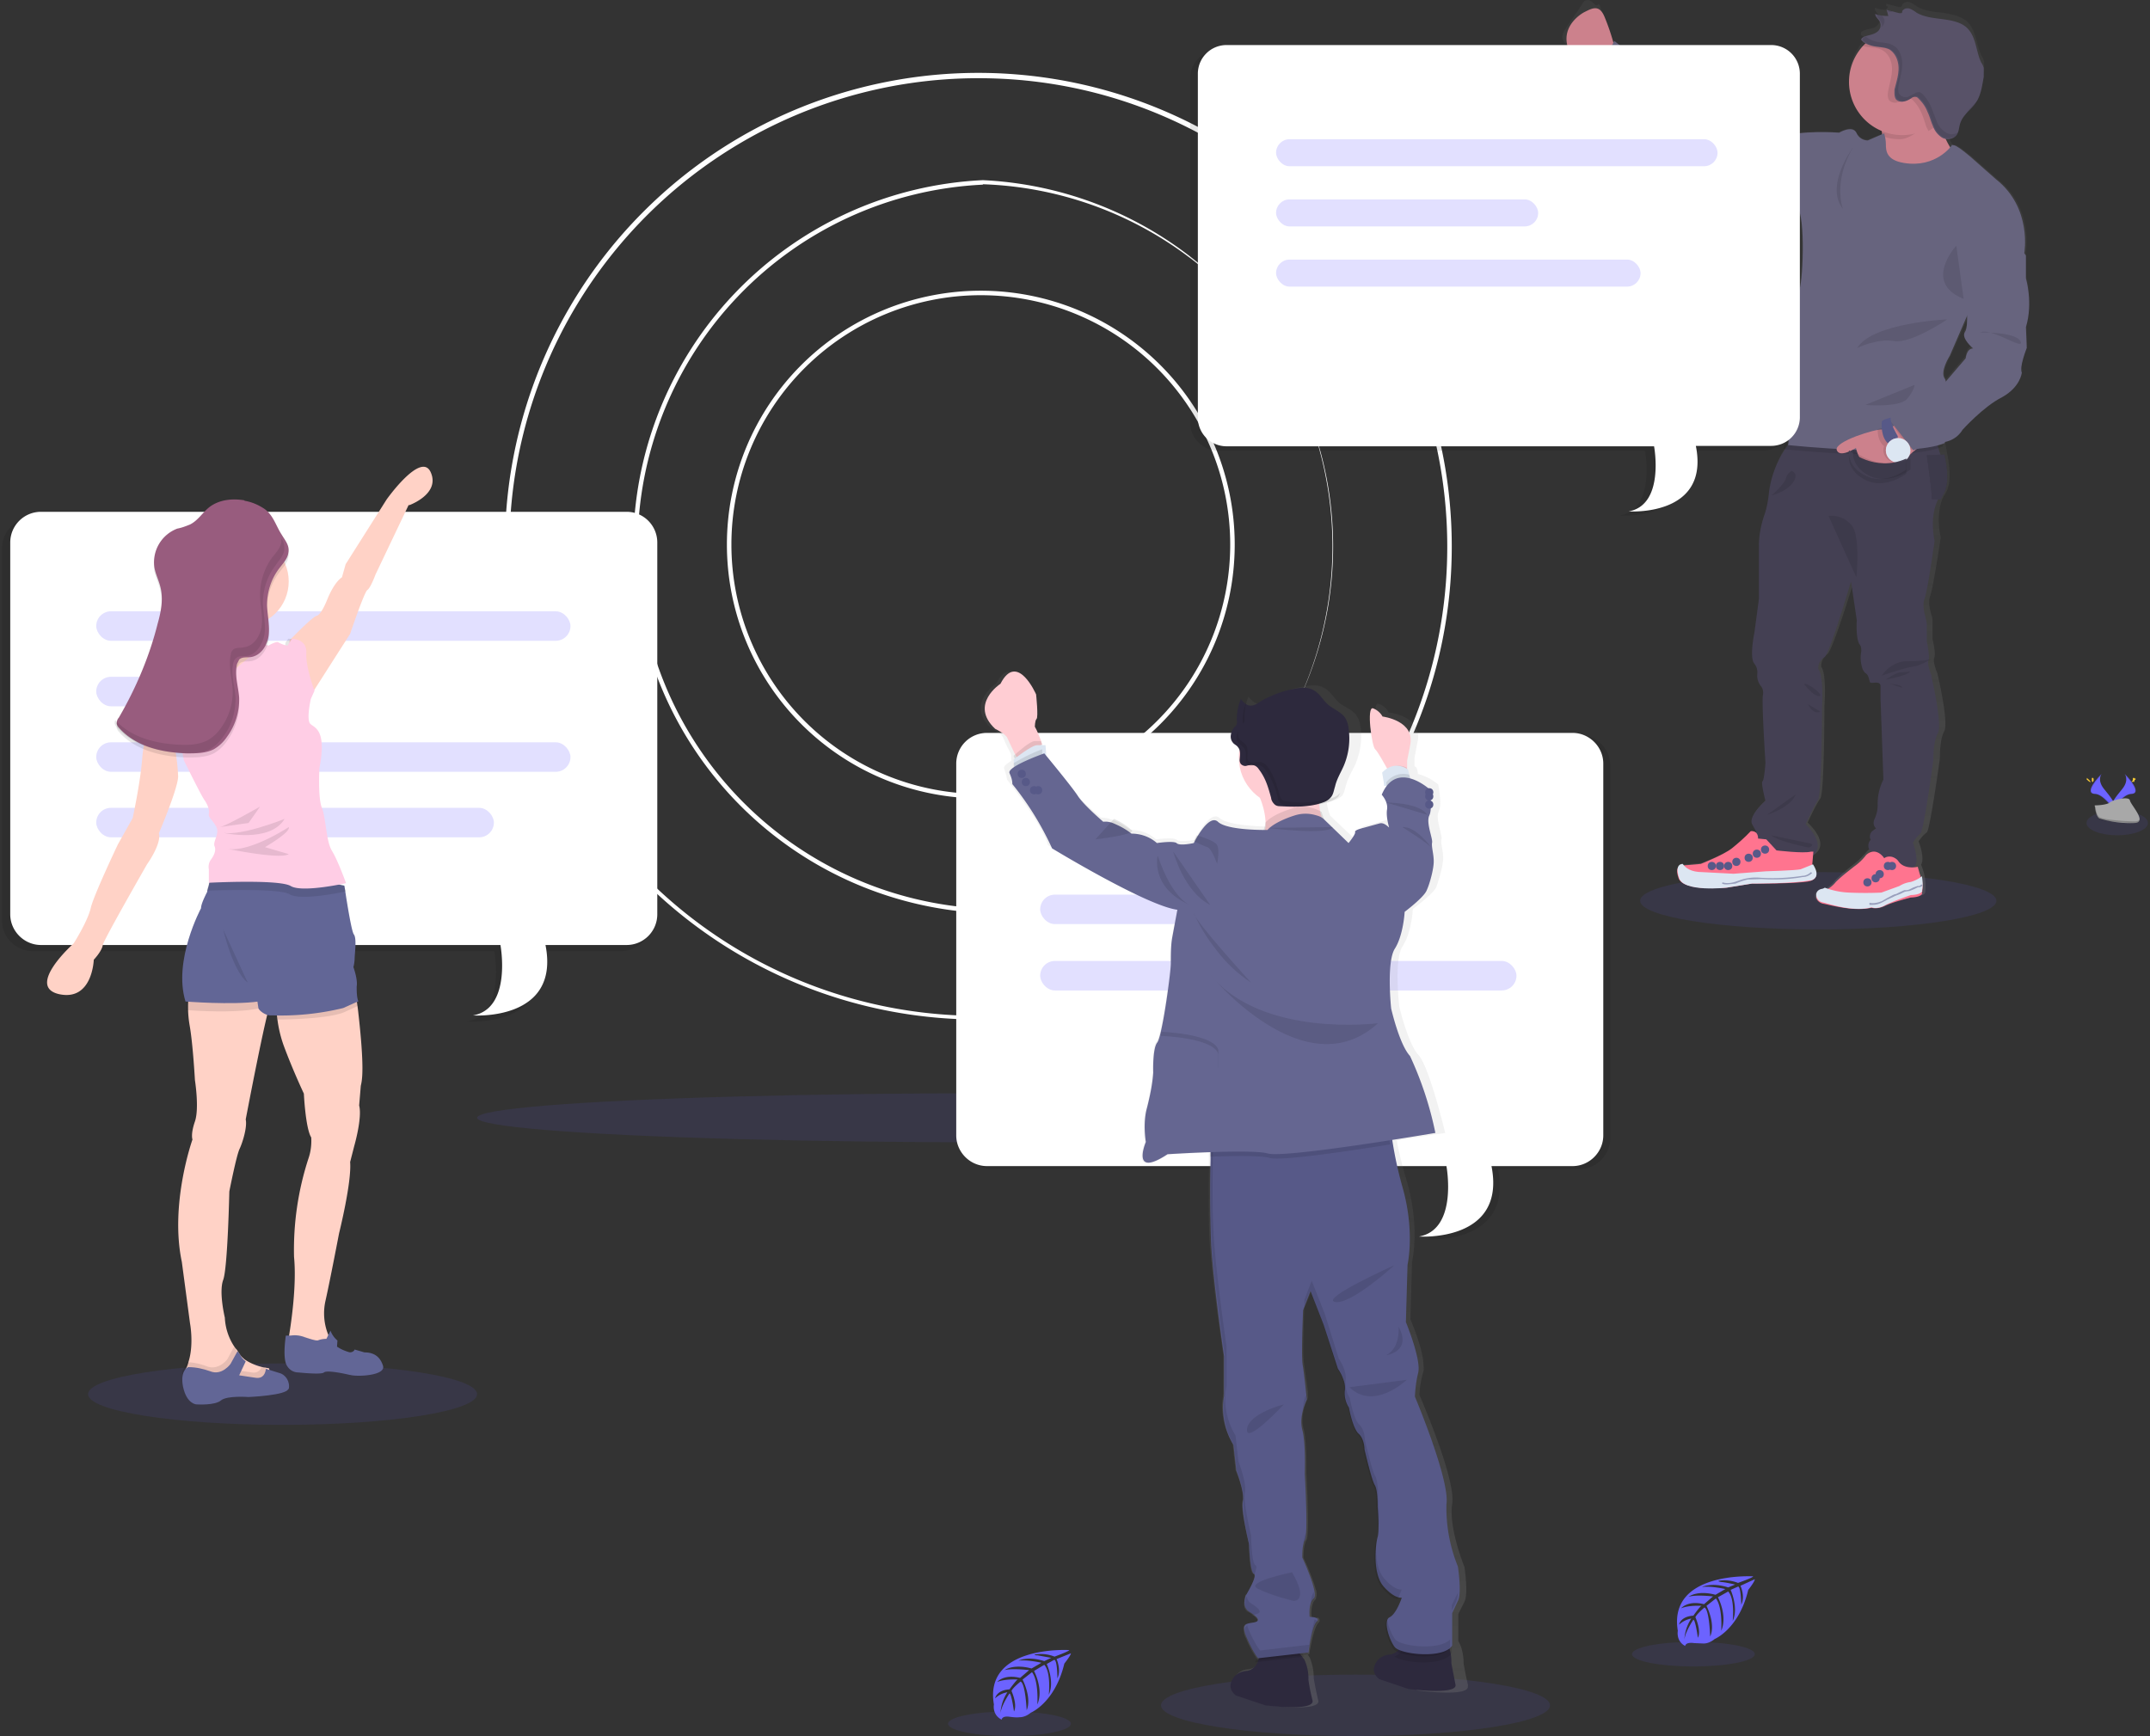 <svg width="525" height="424" viewbox="0 0 525 424" xmlns="http://www.w3.org/2000/svg">
  <rect width="100%" height="100%" fill="#333333" stroke="none"/>
  <defs>
    <linearGradient x1="50%" y1="100%" x2="50%" y2="0%" id="a">
      <stop stop-color="gray" stop-opacity=".3" offset="0%"/>
      <stop stop-color="gray" stop-opacity=".1" offset="54%"/>
      <stop stop-color="gray" stop-opacity=".1" offset="100%"/>
    </linearGradient>
    <linearGradient x1="50%" y1="100%" x2="50%" y2="0%" id="b">
      <stop stop-color="gray" stop-opacity=".3" offset="0%"/>
      <stop stop-color="gray" stop-opacity=".1" offset="54%"/>
      <stop stop-color="gray" stop-opacity=".1" offset="100%"/>
    </linearGradient>
  </defs>
  <g fill="none" fill-rule="evenodd">
    <ellipse fill="#6C63FF" opacity=".1" cx="243.5" cy="273" rx="127" ry="6"/>
    <path d="M239 249a115.6 115.6 0 1 1 115.5-115.5c0 63.7-51.8 115.5-115.5 115.5zm0-229.9a114.5 114.5 0 1 0 114.4 114.4c0-63-51.3-114.4-114.4-114.4z" fill="#FFF" fill-rule="nonzero"/>
    <path d="M240 223a89.6 89.6 0 0 1 0-179 89.6 89.6 0 0 1 0 179zm0-177.9a88.5 88.5 0 0 0 0 176.8A88.5 88.5 0 0 0 240 45z" fill="#FFF" fill-rule="nonzero"/>
    <path d="M239.5 195a62 62 0 1 1 0-124 62 62 0 0 1 0 124zm0-122.9a60.9 60.9 0 1 0 0 121.8 60.9 60.9 0 0 0 0-121.8z" fill="#FFF" fill-rule="nonzero"/>
    <ellipse fill="#6C63FF" opacity=".1" cx="517" cy="201" rx="7.5" ry="3"/>
    <ellipse fill="#6C63FF" opacity=".1" cx="69" cy="340.5" rx="47.5" ry="7.5"/>
    <g opacity=".1" fill="#000">
      <path d="M151.6 126.4H8a7.5 7.5 0 0 0-7.5 7.5v91c0 4 3.4 7.4 7.5 7.4h112.7s2.9 15.6-6.7 17.2c0 0 21.4 1.6 17.7-17.2h19.9c4.1 0 7.5-3.3 7.5-7.5V134c0-4.1-3.4-7.5-7.5-7.5z"/>
      <g opacity=".2" transform="translate(21.2 150.1)">
        <rect x=".5" y=".4" width="116.3" height="7.1" rx="3.6"/>
        <rect x=".5" y="32.2" width="116.3" height="7.1" rx="3.6"/>
        <rect x=".5" y="48" width="97.5" height="7.1" rx="3.6"/>
        <rect x=".5" y="16.3" width="50.4" height="7.1" rx="3.6"/>
      </g>
    </g>
    <path d="M153 125H10a7.5 7.5 0 0 0-7.5 7.5v90.8c0 4.1 3.4 7.5 7.5 7.5h112.2s2.9 15.5-6.7 17.2c0 0 21.4 1.5 17.7-17.2H153c4.2 0 7.5-3.4 7.5-7.5v-90.8c0-4.1-3.3-7.5-7.5-7.5z" fill="#FFF"/>
    <g opacity=".2" transform="translate(23.5 149)" fill="#6C63FF">
      <rect y=".3" width="115.8" height="7.2" rx="3.6"/>
      <rect y="32.3" width="115.8" height="7.2" rx="3.6"/>
      <rect y="48.3" width="97.1" height="7.2" rx="3.6"/>
      <rect y="16.3" width="50.2" height="7.2" rx="3.6"/>
    </g>
    <path d="M99.8 123.3l-8.1 17s-1.2 3.3-2 3.8c-.8.6-4.2 10.7-4.2 10.7L77 168.1l-.6.9-3.4-1-2.4-8.8.1-2.5v-.3s5.4-5.6 6.6-6c0 0 1 .1 2.7-4.2 1.8-4.3 3.5-5.2 3.5-5.2l.9-3.2 10-15.8s8.5-12 10.8-6.6c2.3 5.3-5.3 8-5.3 8zM66.5 243.9c0 .3-.1.5-.3.8-1 1.3-6.2 28.7-6.2 28.7.4 1.8-.7 5.5-1.5 7.2-.8 1.7-2.5 10.4-2.5 10.4s-.4 18.7-1.5 21.6c-1.1 3 .4 9.2.4 9.2a14 14 0 0 0 2.6 7.5l.3.3.5.8c.3.5.7 1 1.2 1.4l.2.2c1.5 1 3 1.6 4.8 2h.2l1 .2.5 2.3-4.5.9-8.5.6s-10.1.7-7.8-3.7a7 7 0 0 0 .6-1.6c1.4-4.3.4-9.5.4-9.5l-2-15C41.4 294 47 278.3 47 278.3s-.5-1.2.6-4.4 0-10.1 0-10.1-.5-9-1.3-13.4a26.7 26.7 0 0 1 0-9l19.3-2.5s1 3 .9 4.9z" fill="#FFD2C6"/>
    <path d="M65.5 336.5l-4.4.9-8.5.6s-10 .7-7.8-3.7a6.9 6.9 0 0 0 .7-1.6c1.7 0 3.4.4 5 1 2.9 1.1 5-1.7 5-1.7l1.4-2.6.2-.4.6.7c.3.7.8 1.2 1.4 1.7l-.3.4-1.3 2.8 4 .6c1 .2 2-.3 2.3-1.2h.2l1 .2.5 2.3z" fill="#000" opacity=".1"/>
    <path d="M70.4 339.2c-.3 1.6-9.7 2-9.7 2s-5.2-.4-6.7.8c-1.5 1.3-5.8 1-6 1-.1 0-2.4-.1-3.3-4.3-.8-4 1.2-4.8 1.3-4.8 1.8 0 3.6.4 5.3 1 2.9 1.2 5-1.8 5-1.8L58 330l.6.8c.3.7.8 1.2 1.4 1.7l-1.6 3.4 4 .6c2 .3 2.4-1.3 2.5-2v-.2l3.2 1c1.7.4 2.8 2.2 2.4 4z" fill="#626696"/>
    <path d="M88.1 265.2l-.4 4.8c.8 3-1.2 9.9-1.2 9.9l-1 3.9c.4 5-2.7 17.4-2.7 17.4s-2.2 11.5-3.3 16.4a13.9 13.9 0 0 0 .7 8.5v.3l.2.4a6.1 6.1 0 0 0 1.7 2.5c1 1 2.2 1.7 3.5 2.2l.6.2a16.4 16.4 0 0 0 2 .7l-.5 2.6-5.9-1.5-7.8-2.6-3.9-2.3.1-.6.2-.7c.6-3.4 2.1-13.2 1.4-20.3a72 72 0 0 1 3.5-24c.6-1.7.8-3.5.7-5.2-1.4-2.2-1.8-10.7-1.8-10.7s-2.6-5.5-4.8-11.4a30.3 30.3 0 0 1-1.9-10.2s17.8-16.5 19.7-.5l.2 1.5c1.7 14.7 1 17.4.7 18.7z" fill="#FFD2C6"/>
    <path d="M88.5 331.3l-.4 2.7-5.9-1.5-7.8-2.7-3.9-2.2.1-.7.1-.7h.6c1.1-.1 2.3 0 3.3.4 1.3.5 3 1.1 3.3.9a4 4 0 0 1 1.9-.4l.8-1.8.1-.3a6.1 6.1 0 0 0 1.7 2.6v1.6c.8.5 1.8 1 2.8 1.3h.8l.5.2a16.3 16.3 0 0 0 2 .6z" fill="#000" opacity=".1"/>
    <path d="M85.4 335.8c-1.7-.4-5.6-1.2-6.3-.6-.6.6-6.2 0-6.2 0-1.2 0-2.2-.6-2.8-1.6-1.2-1.8-.3-7.4-.3-7.4H71c1.2-.2 2.4 0 3.4.4 1.3.4 3 1 3.4.7.6-.2 1.2-.3 1.9-.3l1-2a5.8 5.8 0 0 0 1.7 2.4l-.1 1.5c.9.6 1.8 1 2.8 1.3.5.2 1.1 0 1.4-.4l.1-.2 2.4.7c1.9 0 3.7.7 4.5 3.2.9 2.5-6.4 2.8-8 2.3z" fill="#626696"/>
    <path d="M65.5 245.6l-1 .3c-.8.3-1.6.5-2.5.6-5.2.9-13.8.4-16.5.2 0-1.3.1-2.6.3-3.8l18.8-2.9s1 3.6.9 5.6z" fill="#000" opacity=".1"/>
    <path d="M83.5 240.4s-7 1.1-12.9 2.4c-1.9.4-3.7.8-5 1.3l-2.5.5c-6.4.9-17.8 0-17.8 0-3.1-10 3.8-22.8 3.8-22.8-.1-1 1.5-4 1.5-4v-.2l1-3.6h26.3l.3 1.5.7 3.2 4.1 19.5.5 2.2z" fill="#626696"/>
    <path d="M87.5 245.7h-.2l-3 1.4c-3.3 1.6-13 1.9-16.5 1.9-.2-1.4-.3-3-.3-4.4 0 0 17.9-16.8 19.8-.5l.2 1.6z" fill="#000" opacity=".1"/>
    <path d="M87.5 244.6l-.6.2-3.1 1.4a64.4 64.4 0 0 1-16.9 1.8h-.8c-1.5 0-3-1.4-3-1.8l-.3-2-.3-1.3s-6.7-2.9-10.1-5.2c-2.6-1.7-2-14-1.4-20.2l.3-3.5 26.4 1.5 3.8.2 2 .5.6.1s1.6 11 2.3 11.9c.7.9.3 4 .2 5.7 0 .8-.1 1.5-.3 2.3 0 0 1.1 3 .8 4.7 0 1.3 0 2.5.4 3.7z" fill="#626696"/>
    <circle fill="#FFD2C6" cx="59.5" cy="142" r="11"/>
    <path d="M53.3 146s.7 10.1-1.3 12.4c-2.1 2.3-7.5 6.7-7.5 6.7l1.7 6.8 9.3 1.1 11-11.6-2.5-3s-1.9-6.5-.3-9.7c1.6-3.2-10.4-2.7-10.4-2.7z" fill="#FFD2C6"/>
    <path d="M76.5 168.1l-.6.9-3.8-1-2.6-8.5.2-2.5.7-1s4.1 0 4 3.4a26 26 0 0 0 2.1 8.7zM84.5 217.7s-2.7.6-5.8 1c-3 .4-6.6.6-8-.3-2.5-1.4-15.7-1-19.5-.9h-.7l1-3.5h26.2l.4 1.5 3.7.2 2.1.5.6 1.5z" fill="#000" opacity=".1"/>
    <path d="M71.3 156s3.7 0 3.5 3.5c-.2 3.4 2 9.2 2 9.2l-.9 2s-1.1 4.8-.2 6c.9 1.1 4.2 1.1 2.3 10.9 0 0-.4 7.3.6 9.7 1 2.4 1 8 2.4 10.4 1.5 2.4 3.5 8 3.5 8s-10.7 2.4-13.5.7c-2.8-1.7-20-.8-20-.8v-3.3a3 3 0 0 1 .4-2.2c.6-.8 1.5-2.2 1-3.4-.5-1.2 1.3-3 .4-4.8-1-1.8-2-2.2-1.8-3.2.2-1-.4-2.3-1-3.2-.7-.8-5.1-9.8-5.1-9.8l-.8-4.2s-5.7-4.4-5.6-6.4c.1-2 2.2-4.9 2.2-4.9l5.5-5.5s3 3.4 6 2.2c3-1.2 9.3-7 9.3-7s2.3-1.2 2.5-2.1c.1-1 1.5-.1 1.5-.1s2-1.2 2.5-.8a7 7 0 0 0 2.2.8l1.1-1.7z" fill="#FFCDE5"/>
    <path d="M38.8 175l-1.9 1.4s-1.8 3.3-2.2 9.2c-.5 5.9-2.3 14.2-2.3 14.2l-3.6 6.4s-5.8 12.2-6.6 15.4c-.7 3.3-4.2 8.8-4.2 8.8s-11.8 10.5-3.6 12.4c8.2 1.8 8.5-8.4 8.5-8.4s2-2.1 2.2-3.6c.3-1.4 10.8-19.7 10.8-19.7s3.6-5 2.9-7.6c0 0 4.7-11 4.7-13.9a49 49 0 0 0-.8-6.9l.8-5.8-4.7-1.9z" fill="#FFD2C6"/>
    <path d="M63.5 197s-8.2 4.7-9.8 5l7-1 2.8-4zM69.5 200s-10.4 4.2-15 3.4c0 0 11.4 2.6 15-3.4z" fill="#000" opacity=".1"/>
    <path d="M70.5 202s-9.5 6.3-15 5.3c0 0 13 2.7 15 1.3l-5.8-1.7s6.4-3.7 5.8-4.9zM59.7 123.2c-2.9-.5-6.1-.2-8.4 1.6-1.8 1.3-3 3.3-4.9 4.3-1 .4-2 .8-3.1 1a8.8 8.8 0 0 0-5.6 9.5c.4 1.7 1.2 3.2 1.5 4.8.7 3 .1 6-.6 8.9-2.2 8-5.4 15.8-9.6 23-.4.4-.5 1-.5 1.5.1.4.3.7.6 1 4 4.5 10.4 6 16.5 6.2 2.2 0 4.6 0 6.6-1a9.8 9.8 0 0 0 3.2-3c2-2.7 3.1-6.1 3-9.6-.2-2.8-1.2-5.6-.5-8.3l.5-1c.7-.7 1.8-.5 2.7-.6 2.5-.3 4.2-2.9 4.5-5.3.3-2.5-.4-5-.4-7.4 0-3.3 1-6.4 3-9 .9-1.2 2-2.3 2.2-3.7.4-1.8-.7-3-1.6-4.5-1.4-2.1-2-4.7-4.2-6.3-1.5-1-3.1-1.7-4.9-2z" fill="#000" opacity=".1"/>
    <path d="M59.7 122.2c-2.9-.5-6.1-.2-8.5 1.6-1.7 1.3-2.8 3.3-4.8 4.3-1 .4-2 .8-3.1 1a8.8 8.8 0 0 0-5.6 9.5c.3 1.7 1.1 3.2 1.5 4.9.7 2.9.1 6-.7 8.8-2 8-5.3 15.8-9.5 23-.4.4-.5 1-.5 1.5.1.4.3.7.6 1 4 4.5 10.4 6 16.5 6.2 2.3 0 4.6 0 6.6-1a9.8 9.8 0 0 0 3.2-3c2-2.7 3.1-6.1 3-9.6-.2-2.8-1.2-5.6-.5-8.3l.5-1c.7-.7 1.8-.5 2.7-.6 2.6-.3 4.2-2.9 4.5-5.3.3-2.5-.3-5-.4-7.4 0-3.2 1-6.4 3-9 .9-1.2 2-2.3 2.2-3.7.4-1.8-.7-3-1.6-4.5-1.4-2.1-2-4.7-4.2-6.3-1.5-1-3.1-1.7-4.9-2z" fill="#985C7E"/>
    <path d="M54.5 227s2.3 10.2 6 13l-6-13z" fill="#000" opacity=".1"/>
    <g opacity=".1" fill="#000">
      <path d="M37.8 140.3zM68.7 131.5v1c-.3 1.4-1.3 2.5-2.2 3.6-2 2.7-3 6-3 9.2 0 2.5.7 5 .4 7.5-.3 2.5-1.9 5-4.4 5.3-.9.2-2 0-2.6.6-.3.3-.5.7-.5 1-.7 2.8.2 5.6.4 8.5.2 3.5-.9 7-3 9.8a9.8 9.8 0 0 1-3.1 2.8c-2 1-4.2 1.2-6.5 1.1-5.9-.2-12.1-1.7-16-6-.2.2-.2.5-.2.8.1.4.3.7.6 1 4 4.5 10.3 6 16.3 6.2 2.2.1 4.6 0 6.5-1a9.8 9.8 0 0 0 3.1-3c2.1-2.7 3.1-6.2 3-9.7-.2-2.8-1.2-5.7-.5-8.4.1-.4.3-.8.6-1 .6-.7 1.7-.5 2.6-.6 2.5-.3 4-3 4.4-5.4.3-2.5-.3-5-.4-7.5 0-3.2 1-6.5 3-9.1.8-1.2 1.9-2.3 2.2-3.7.1-1 0-2.1-.7-3z"/>
    </g>
    <path d="M261 403s-20.8-1.2-18.3 13.3c0 0-.5 2.5 1.9 3.7 0 0 0-1 2-.7.8.1 1.6.2 2.4.1 1 0 2-.5 2.7-1.1 0 0 5.9-2.4 8.2-12 0 0 1.6-2 1.6-2.5l-3.5 1.4s1.2 2.6.2 4.7c0 0 0-4.6-.8-4.5l-1.8 1s2 4.3.5 7.5c0 0 .6-5.4-1.1-7.3l-2.5 1.5s2.4 4.5.8 8.2c0 0 .4-5.7-1.3-7.9l-2.3 1.8s2.3 4.4 1 7.5c0 0-.3-6.6-1.5-7 0 0-2 1.6-2.2 2.3 0 0 1.5 3.3.6 5 0 0-.6-4.4-1.1-4.4 0 0-2 2.9-2.2 4.9.1-1.9.7-3.7 1.7-5.2-1.1.2-2.2.7-3 1.5 0 0 .3-2 3.5-2.2 0 0 1.6-2.2 2-2.4 0 0-3.1-.2-5 .6 0 0 1.6-2 5.6-1l2.2-1.9s-4.1-.5-6 0c0 0 2.1-1.6 6.6-.4l2.4-1.4s-3.5-.8-5.6-.5c0 0 2.2-1.2 6.3.1l1.7-.8-3.3-.6c-.8 0-.8-.2-.8-.2a9 9 0 0 1 4.9.5s3.6-1.3 3.6-1.6z" fill="#6C63FF"/>
    <ellipse fill="#6C63FF" opacity=".1" cx="246.5" cy="421" rx="15" ry="3"/>
    <path d="M428 385s-20.7-1.2-18.3 13.3c0 0-.5 2.5 1.8 3.7 0 0 0-1 2.2-.7l2.3.1c1 0 2-.5 2.7-1.1 0 0 5.9-2.4 8.2-12 0 0 1.6-2 1.6-2.6l-3.5 1.6s1.2 2.5.2 4.6c0 0-.1-4.5-.8-4.4l-1.8.8s2 4.4.5 7.6c0 0 .6-5.4-1.1-7.2l-2.5 1.4s2.4 4.5.8 8.2c0 0 .4-5.7-1.3-7.9l-2.3 1.8s2.3 4.4.9 7.5c0 0-.2-6.6-1.4-7.1 0 0-2 1.7-2.2 2.4 0 0 1.5 3.3.6 5 0 0-.6-4.4-1.1-4.4 0 0-2 2.9-2.2 4.9.1-1.9.7-3.7 1.7-5.2a6 6 0 0 0-3 1.5s.3-2 3.5-2.2c0 0 1.6-2.3 2-2.4 0 0-3.1-.2-5 .6 0 0 1.6-2 5.6-1l2.2-1.9s-4.2-.5-6 .1c0 0 2.1-1.7 6.6-.5l2.4-1.4s-3.5-.8-5.7-.5c0 0 2.3-1.2 6.4.1l1.7-.7s-2.6-.6-3.3-.6c-.8-.1-.8-.3-.8-.3a9 9 0 0 1 4.8.5s3.7-1.3 3.7-1.6z" fill="#6C63FF"/>
    <ellipse fill="#6C63FF" opacity=".1" cx="413.5" cy="404" rx="15" ry="3"/>
    <ellipse fill="#6C63FF" opacity=".1" cx="444" cy="220" rx="43.5" ry="7"/>
    <path d="M494.7 79.2c1.8-6 0-11.9 0-11.9v-5.6s2-11-7-18l-6-5.3s-3.3-2.8-4.3-3l-.5-.1-.2-.1a18 18 0 0 1-1.3-2.8c.8.1 1.6-.1 2.1-.7l.5-.8c.4-.8.4-1.8.7-2.6a6 6 0 0 1 1.1-1.8l-.1.3c.8-1 2-2 2.7-3l.4-.8v.2c1-1.8 1.4-4 1.7-6v-2.1c-.1-.5-.3-1-.6-1.4-1.3-2.7-1.3-6-3.3-8.2-1.6-1.6-4-2-6.2-2.4-2.2-.2-4.5-.4-6.4-1.6a7 7 0 0 0-1.8-1c-.7-.2-1.4.1-1.7.7 0 .2-.1.3-.3.5h-.6l-3-.8V1.5c.2 0 .3 0 .4.2l-.5.7c-1 0-1.8-.2-2.7-.5V2c0 .9.9 1.4 1.2 2.2v1c-.2.4-.3.7-.6 1-1 1-2.4.7-3.6 1.4-.2 0-.4.3-.4.5v.3s0 .2.2.3l1.1.7-.3.3a13.3 13.3 0 0 0 4.5 21.7l.2.7v.4l-4 1.6c-1.2 0-2.3-.7-2.9-1.8-.9-2-4.2 0-4.2 0s-10-.7-13.7 1.1c0 0-6-2.5-6.8-2.7-.8-.1-2-.8-2.7-.7-.6.2-1.3-1-1.7-1-.5.2-.6-.8-2-1.1-1.3-.4-1.8 0-3.3-1.5C417.3 25 405 19 405 19l-5.6-4.5-5.9-4.7v.2l-.2-.5a56 56 0 0 0-2.2-6.8c-.3-1-.5-2-1-1.5-.3.4-.9-.4-1.7-1a1.4 1.4 0 0 0-2 .7c-4.6 7.2-6.3 7.7-3.6 10.3 2.3 2.4 4 4.4 5.8 5l.3.1h-.2L400 29.7s8 7 13.6 9.3c5.6 2.3 5.2 3 5.2 3s16.8 8.5 19.4 8.3c2.6-.1 2 17.5 1 20.4-1.1 2.8-2.9 23.4-2.9 23.4s-1.6 4.4.1 7.4c0 0 .4 5.8 0 7.1a24.6 24.6 0 0 0-4 10.5v.7l-.5.3.4-.1c-.2 1.7-.5 3.4-1.1 5-1 2.4-1.4 4.8-1.4 7.3v13.3l-1.1 8.3s-1.3 6.2 0 7.7c.6.7.8 1.6.7 2.5 0 1 .3 2.1.9 3 .5.5.7 1.2.6 2-.5 1.4.6 16.8.6 16.8s-.3 4.2-.8 4.5c-.4.2.8 4.8.8 4.8s-4.6 3.8-3.4 5.9l1.2 1.7-.3.3-.2.2c-.4-.2-.8-.3-1.2-.2-1.4 1.5-3 2.8-4.6 4-2 1.6-7.6 3.7-7.6 3.7l-4.4.4s-2.2-.2-1 3c1.2 3.3 11.7 2.3 11.7 2.3l6.2-1s11 0 14.1-.6c1.3-.3 1.6-1 1.5-1.7a4.4 4.4 0 0 0-1-2l.2-2.3c4.7-2.7-1.3-8-1.3-8s2-4.4 3.1-5.9c1-1.4 1-22.7 1-22.7s.6-7.7-.8-9.5c0-1.2.5-2.3 1.5-3 1-.7 4.2-10.4 6.7-18.6l1.5 9.6s-.3 4.6.7 6c.4.4.5 1 .4 1.7a8 8 0 0 0 .2 3.9c.2.5.4 1 .8 1.4 1 .4 1 2 1.3 2.3.4.4 2.4-.4 2.6.8v3.2l.6 19.9s-1 1.7-1.3 6c-.1 1.9-.5 3-.8 3.6-.4.7-.4 1.5.1 2.1l.2.2-.8.7c-.7.5-.9 1.4-.5 2.2a1.8 1.8 0 0 0-.4 2.3c-.6 0-1.2.4-1.6.8-.9 1.1-1.9 2.1-3 3a55.8 55.8 0 0 0-4.7 4c-.7 1-1.7 1.8-2.8 2.3l-.8.2c-2.3.5-1.5 2.8.3 3.1 1.8.4 7.7 2.2 12.3 1.2 0 0 1.4.5 3.4-.5s6.6-2.2 6.6-2.2 2.5 0 2.9-1l.1-1v-.1a13.2 13.2 0 0 0-1.1-5.7c1-1.7-.6-5.7-.6-5.7.5-.8 1.2-1.6 2-2.2.8-.7 3.2-18.1 3.2-18.1s-.1-4.5 1-6.5c1.3-2-1.6-14.2-1.6-14.2s-1.2-2.8-.8-3.8c.5-1-.4-4.6-.4-4.6v-4.4c0-.6-.1-1-.3-1.6-.3-1-.8-3-.3-4.5.8-2 2.6-14.4 2.6-14.4s-1.4-5.4.6-9.8l.6-1c1.5-2.4 1-6.6.3-10l-.3-1.6-.2-.6h.2l.1-1a6.1 6.1 0 0 0 4-2.8s5.2-5.7 9.7-8.2c4.6-2.4 4.9-6 4.9-6-.7-1 1.2-5.9 1.2-5.9l-.2-5.1zM480 86.9l-4.8 5.6c-1.3-1.8 1.2-5.7 1.2-5.7l4-9c0 1.2-.2 2.2-.6 2.7-1 1.5 2 4 2 4-1.6 0-1.8 2.4-1.8 2.4z" fill="url(#a)" fill-rule="nonzero"/>
    <path d="M394.5 13l-2.7 5a11 11 0 0 1-2.6-.5 9.5 9.5 0 0 1-6-5C380.9 7.3 385 4 386.8 3c2-1 3.7-2 5 1.1a54.3 54.3 0 0 1 2.8 8.8zM478.5 39.1l-4.3 6.2s-20 9.3-16.2-1.6c1.7-4.9 1.9-8.4 1.6-10.9-.4-3-1.6-4.4-1.6-4.4s19.6-9.7 16.7-3a9 9 0 0 0-.7 4.3c.2 2.2 1 4.3 2.1 6.1.7 1.2 1.5 2.3 2.4 3.3z" fill="#CC818C"/>
    <path d="M471.6 165.1s2.8 12 1.6 14c-1.2 2-1.1 6.5-1.1 6.5s-2.3 17.3-3.2 18c-.7.6-1.3 1.4-1.8 2.2 0 0 1.5 4 .6 5.6l-.6.5c-1.5.6-7-2.1-10-3.8-.4-.3-.7-.6-.8-1-.2-.7 0-1.5.5-2-.4-.7-.2-1.7.5-2.2l.8-.6-.2-.2c-.5-.6-.5-1.5-.1-2.2a8 8 0 0 0 .7-3.5 13 13 0 0 1 1.4-6l-.7-19.7v-3.2c-.1-1.3-2.1-.5-2.5-.8-.3-.3-.3-1.9-1.2-2.3-.4-.4-.7-.9-.8-1.4a8 8 0 0 1-.2-3.9c0-.6 0-1.2-.4-1.7-1-1.4-.7-5.9-.7-5.9L452 142c-2.4 8-5.5 17.8-6.5 18.5-1 .6-1.6 1.7-1.5 2.9 1.4 1.7.9 9.4.9 9.4s0 21.2-1 22.6c-1 1.5-3 5.9-3 5.9s5.8 5.3 1.2 8c-4.8 2.6-14.5-4.8-14.5-4.8l1-1 .3-.3-1-1.8c-1.2-2 3.2-5.8 3.2-5.8s-1.2-4.6-.7-4.8c.4-.3.7-4.5.7-4.5s-1-15.3-.6-16.7c.1-.7 0-1.4-.5-2-.6-.8-1-1.8-.9-2.9.1-1-.1-1.8-.7-2.6-1.3-1.4 0-7.6 0-7.6l1.1-8.2v-13c0-2.6.5-5 1.3-7.4.7-2 1-4 1.2-6a25 25 0 0 1 4.1-10.5l1.4-2 35-1.4a48.9 48.9 0 0 0 1.4 5.3c.8 3.4 1.2 7.6-.3 10a8 8 0 0 0-.5 1c-2 4.3-.7 9.8-.7 9.8s-1.7 12.3-2.5 14.3c-.5 1.4 0 3.3.3 4.4l.3 1.5v4.4s.8 3.6.4 4.6c-.4 1 .8 3.8.8 3.8z" fill="#444053"/>
    <path d="M474.4 121a9 9 0 0 0-.5 1l-2.2-.1c.2-1-1.2-10.7-1.2-10.7l4.3-.2c.8 3.4 1.2 7.6-.4 10z" fill="#000" opacity=".1"/>
    <path d="M474.4 121l-.5 1-2.2-.1c.2-1-1.2-10.7-1.2-10.7l4.3-.2c.8 3.4 1.2 7.6-.4 10z" fill="#444053"/>
    <path d="M474.4 121l-.5 1-2.2-.1c.2-1-1.2-10.7-1.2-10.7l4.3-.2c.8 3.4 1.2 7.6-.4 10zM468.5 212.3c-.1.3-.4.5-.7.6-1.5.6-7.2-2.2-10.4-3.9-.4-.2-.8-.5-.9-1 1.8-.3 3 1.7 3 1.7.7-.4 1.4-.5 2.2-.3.7.2 1.3.6 1.7 1.2 1.5 2.3 5 1.3 5 1.3l.1.4z" fill="#000" opacity=".1"/>
    <path d="M469.4 218.2c-.4 1-2.8 1-2.8 1s-4.4 1.1-6.3 2c-2 1-3.3.5-3.3.5-4.4 1-10.2-.7-11.9-1-1.7-.4-2.4-2.6-.3-3l.8-.2c1.1-.5 2-1.2 2.7-2.1 1.4-1.4 3-2.6 4.5-3.8a13 13 0 0 0 2.9-2.8c2.5-2.2 4.4.8 4.4.8.5-.4 1.3-.5 2-.3.6.2 1.2.6 1.5 1.1 1.5 2.1 4.7 1.3 4.7 1.3a37 37 0 0 0 1 3.3 8 8 0 0 1 0 3.2z" fill="#FF748F"/>
    <circle fill="#575988" cx="462" cy="211.5" r="1"/>
    <circle fill="#575988" cx="459" cy="213.5" r="1"/>
    <circle fill="#575988" cx="456" cy="215.5" r="1"/>
    <circle fill="#575988" cx="458" cy="214.5" r="1"/>
    <circle fill="#575988" cx="461" cy="211.5" r="1"/>
    <path d="M469.4 217.6c-.4 1-2.8 1-2.8 1s-4.4 1.5-6.3 2.5c-2 1.1-3.3.5-3.3.5-4.4 1.2-10.2-.8-11.9-1.2-1.7-.3-2.4-2.8-.3-3.3.3 0 .6-.2.8-.3a19 19 0 0 0 5.9 1.2c4.4.2 7.9 0 7.9 0l4.4-1.6a7 7 0 0 1 2.8-1c1-.3 2-.8 2.7-1.4.2 1.2.3 2.4 0 3.6z" fill="#DCE6F2"/>
    <path d="M457.3 221h-.8v-.5c1 .2 2 0 3-.4l1.2-.7 1.5-.8.5-.2c.3 0 .6-.2.8-.3l.4-.2 1.1-.5h.6l.5-.1 1-.5 1.1-.4h.3c.3 0 .5-.2.7-.4l.3.3c-.3.2-.6.4-1 .4h-.2l-1 .5-1 .4-.7.1-.5.1-1 .5-.5.2-.8.3-.4.2-1.5.7-1.3.7c-.8.4-1.5.6-2.3.6z" fill="#575988" opacity=".5"/>
    <path d="M459.5 165s2.3-3.6 6.3-3.5c4 0 5.7-.5 5.7-.5s-2.6 1.6-4.3 1.8c-1.8.2-7.7 2.2-7.7 2.2zM460.5 166s2.3-1.7 3.6-1.8c1.3 0 2.4-.2 2.4-.2-.6.5-1.3.8-2 1-1.1.4-4 1-4 1zM461.5 167s3 .2 3 1M432.5 121c.2 0 3.4-3 3.6-4.2a3 3 0 0 1 1.4-1.8s2 .7.2 3-5.2 3-5.2 3zM474.2 25.4c-.6 1.5-1.2 1.6-1 3.1-.8.8-1.7 1.5-2.6 2-2 1.2-4.2 3.5-6.7 3.5-1.6 0-3.3-.3-4.8-1a8.8 8.8 0 0 0-1.6-4.4s19.6-10 16.7-3.2z" fill="#000" opacity=".1"/>
    <path d="M477.5 20a13 13 0 1 1-26 0 13 13 0 0 1 26 0z" fill="#CC818C"/>
    <path d="M478.5 40.2l-4.3 6.1s-20 9.3-16.2-1.6c1.7-4.8 1.9-8.3 1.6-10.7.2.8.4 1.6.4 2.5 0 1.6.1 3.8 4.4 4.4 7.2 1.2 11-3.1 11.7-4a20 20 0 0 0 2.4 3.3zM394.5 13.3l-3 5.7c-1 0-1.8-.3-2.7-.6l-.3-.3c1.2.5 5.3-7.1 5.3-7.1l.1.1.6 2.2zM474.5 109c-8.7 4-39 .7-39 .7l.2-1 1.4-2.2 36.2-1.5 1.2 4z" fill="#000" opacity=".1"/>
    <path d="M460 32.6l-3.9 1.7c-1.2 0-2.3-.7-2.8-1.9-1-1.9-4.2 0-4.2 0s-9.9-.7-13.5 1.1c0 0-6-2.5-6.7-2.6-.8-.2-2.1-.9-2.7-.7-.6.2-1.3-1-1.7-1-.5 0-.6-.8-2-1.2-1.3-.3-1.8.1-3.3-1.4-1.5-1.5-13.6-7.4-13.6-7.4l-5.5-4.5-5.9-4.7s-3.6 7-4.7 6.5l11 13.4s8 7 13.5 9.2c5.5 2.3 5.1 3 5.1 3s16.7 8.5 19.3 8.3c2.5-.1 2 17.5 1 20.3-1.1 2.9-2.9 23.4-2.9 23.4s-1.7 4.4.1 7.4c0 0 .4 6.1 0 7.2 0 0 29.8 3.2 38.3-.5 0 0 1.2-13.9 0-15.7-1.3-1.7 1.2-5.6 1.2-5.6l5.2-12 13-13.1s2-11-6.9-18l-6-5.3s-3.2-2.8-4.2-3c-1-.2-.6 0-.6 0s-3.8 5.6-11.7 4.3c-4.3-.7-4.4-3-4.4-4.6 0-1-.2-1.8-.4-2.6z" fill="#67647E"/>
    <path d="M475.5 78s-18.3.8-22 7c0 0 4.8-2.4 9-1.7s13-5.3 13-5.3zM455.5 98.9s8.4.7 10.2-1.5c1.8-2.1 1.8-3.4 1.8-3.4l-12 4.9zM477.7 60s-8.3 9 1.8 13l-1.8-13zM434.5 44s2.7 5.6 4 6l-4-6zM425.5 42s7.6 6.4 9 7c0 0-7.9-7-9-7zM452.5 36s-7 9.3-2.5 15c0 0-2.5-6.7 2.5-15z" fill="#000" opacity=".1"/>
    <path d="M469.5 108.2l-2 1.9-.3.2-2.3 2.1-.4.4c-9.4 6.5-11.3-3.4-11.3-3.4s-4 2.6-4.7.5c-.6-2.1 9.6-5.2 11.1-5h.4c.8-.1 1.5-.4 2.1-.7l.5-.3 1.5-.9 5.4 5.2z" fill="#CC818C"/>
    <path d="M477.5 20.4c0 4.8-2.5 9.2-6.6 11.6l-.5-1c-.4-1.1-.7-2.3-1.2-3.4-.6-1.3-1.3-2.4-2.3-3.3l-.5-.4c-.5 0-1 0-1.3.3-.5.4-1.2.7-1.8.8a2 2 0 0 1-2-.5c-.4-.7-.4-1.6-.2-2.4.3-1.7.9-3.5.9-5.2 0-1.8-.7-3.7-2.3-4.6-1.3-.8-3-.6-4.5-1l-.7-.2a13.4 13.4 0 0 1 23 9.3z" fill="#000" opacity=".1"/>
    <path d="M455 9.1c-.3.1-.6.4-.5.7l.3.3c.6.5 1.3.8 2 1 1.5.5 3.2.3 4.6 1 1.5 1 2.2 2.8 2.2 4.6 0 1.8-.6 3.5-1 5.2 0 .8-.1 1.7.4 2.4a2 2 0 0 0 1.8.5c.7-.1 1.3-.4 1.9-.8.3-.3.8-.4 1.2-.3.2 0 .4.2.6.4 1 1 1.7 2 2.2 3.3.5 1 .8 2.3 1.3 3.4a5.5 5.5 0 0 0 2.2 2.8c1 .6 2.5.5 3.4-.4.8-.8.7-2.1 1.1-3.2.7-2 2.5-3.1 3.7-4.8 1.3-1.8 1.6-4.2 2-6.4v-2.2c-.1-.4-.3-.9-.6-1.3-1.3-2.7-1.2-6.1-3.3-8.3-1.5-1.6-3.9-2-6-2.3-2.3-.3-4.6-.5-6.5-1.6a7 7 0 0 0-1.7-1c-.7-.2-1.4 0-1.8.6 0 .2 0 .4-.2.5h-.6l-3-.8.4 1.5c-1.1 0-2.2-.1-3.2-.5 0 .8 1 1.4 1.2 2.1a2 2 0 0 1-.5 2.1c-1.1 1-2.5.9-3.7 1.5z" fill="#585268"/>
    <path d="M441.5 208.9l-.1 1.4c-4.6 3-13.9-5.2-13.9-5.2l1-1.1c.3.4.4 1 .4 1.5l1.9.1 2.3 3s6.2.7 7.8.3h.6z" fill="#000" opacity=".1"/>
    <path d="M442 215.2c-3.2.7-14.2.6-14.2.6l-6.2 1s-10.6 1-11.7-2.3c-1.2-3.3.9-3.1.9-3.1l4.5-.4s5.6-2.2 7.6-3.8c1.6-1.3 3.2-2.7 4.6-4.2 0 0 1.8-.3 1.8 1.8l2 .2 2.5 2.7s6.6.8 8.4.3h.6l-.3 3.4h.1c.4.6 2.1 3.1-.7 3.8z" fill="#FF748F"/>
    <circle fill="#575988" cx="431" cy="207.5" r="1"/>
    <circle fill="#575988" cx="422" cy="211.5" r="1"/>
    <circle fill="#575988" cx="418" cy="211.5" r="1"/>
    <circle fill="#575988" cx="424" cy="210.5" r="1"/>
    <circle fill="#575988" cx="420" cy="211.5" r="1"/>
    <circle fill="#575988" cx="427" cy="209.5" r="1"/>
    <circle fill="#575988" cx="429" cy="208.5" r="1"/>
    <path d="M442 215c-3.2.8-14.2.8-14.2.8l-6.2 1S411 218 410 214.4c-1.2-3.6.9-3.4.9-3.4.7 1 2 2 4.8 2l7.6.4 7.9-.6s7.3-.2 8.5-.5l3-1.2c.4.6 2.1 3.3-.7 4z" fill="#DCE6F2"/>
    <path d="M421.7 216c-.4 0-.8 0-1.2-.2l.1-.3c1 .3 2 .2 3-.1l1.2-.4c1.7-.6 3.5-.8 5.3-.6h.2c3.3.2 6.6 0 9.9-.5.7 0 1.5-.4 2-.9l.3.2c-.6.6-1.4 1-2.3 1-3.3.6-6.6.7-10 .5h-.1l-3.3.1a15.9 15.9 0 0 0-3 1l-2 .2z" fill="#575988" opacity=".5"/>
    <path d="M468.5 108l-2 2-5-7 1.5-1 5.5 6z" fill="#000" opacity=".1"/>
    <path d="M490.9 57l3.8 5.4V68s1.8 6 0 11.9l.2 5.1s-1.9 4.8-1.2 6c0 0-.3 3.5-4.8 6-4.6 2.3-9.7 8-9.7 8s-1.9 3.7-7 3l-5 2-5.7-7.3 7.7-4.2s2.7-3.6 4.3-3.4l6.5-7.6s.2-2.4 1.8-2.4c0 0-3-2.5-2-4 1.1-1.5.2-8.2.2-8.2L490.9 57z" fill="#67647E"/>
    <path d="M483.5 81.2s8.8-.2 9.9 2.2c1 2.4-7.2-3.5-9.9-2.2zM466.5 110v.4a3.2 3.2 0 0 1-3.1 2.6h-.2c-1.8 0-3.3-1.4-3.3-3 0-.4 0-.7.2-1-1.5-1.2-1.6-3.2-1.6-4.2.8-.2 1.6-.4 2.3-.8.4 1 1 2 1.6 3h.8c.9 0 1.7.3 2.3.8.7.6 1 1.4 1 2.2z" fill="#000" opacity=".1"/>
    <path d="M461.7 102s-2.2.5-2.2 1c0 .3-.4 4 1.9 5.6 2.3 1.6 2-2.1 2-2.1s-2-3.3-1.7-4.5z" fill="#575988"/>
    <circle fill="#E4AAB4" cx="463.5" cy="110" r="3"/>
    <circle fill="#DCE6F2" cx="463.5" cy="110" r="3"/>
    <path d="M451.5 111s6.2 5.5 14 2v2.7s-5.2 4-10 1.5c-4.7-2.3-4-6.2-4-6.2z" fill="#000" opacity=".1"/>
    <path d="M451.5 110s6.2 5.5 14 2v2.7s-5.2 4-10 1.5c-4.7-2.3-4-6.2-4-6.2z" fill="#000" opacity=".1"/>
    <path d="M451.5 110s6.2 5.5 14 2v2.7s-5.2 4-10 1.5c-4.7-2.3-4-6.2-4-6.2z" fill="#444053"/>
    <path d="M452.5 110s6.2 5.5 14 2v2.7s-5.2 3.9-10 1.5c-4.7-2.3-4-6.2-4-6.2zM432.5 204l9.5 2c1.3.4-.3 1-.3 1s-7.6-1.5-9.2-3zM431.5 199c.1 0 5.8-1.8 7-5M440.5 167s2.2 3 3.7 3c1.4 0-2.4-3.1-3.7-3zM441.5 172s1.2 2.7 3 1.8M446.5 126l6.8 15s1-9.6-1-12.5a6.4 6.4 0 0 0-5.8-2.5z" fill="#000" opacity=".1"/>
    <g opacity=".1" fill="#000">
      <path d="M462 3v-.3l-1-.3.1.5h1zM459.4 6.7l.1-.1a2 2 0 0 0 .6-2l-.5-.8c-.4 0-1-.2-1.3-.4-.1.8.8 1.4 1.1 2.2.2.3.2.7 0 1zM475.1 32.3c-1-.6-1.8-1.6-2.2-2.7l-1.3-3.4c-.5-1.2-1.3-2.4-2.2-3.3l-.6-.4c-.4 0-.9 0-1.2.3l-1.8.9a2 2 0 0 1-1.9-.6c-.5-.6-.4-1.5-.3-2.3.4-1.8.9-3.5.9-5.2 0-1.8-.7-3.7-2.2-4.5-1.3-.8-3-.6-4.4-1-.8-.2-1.5-.6-2.1-1l-.2-.2-.3.2c-.3.1-.5.4-.4.6 0 .2 0 .3.2.3.6.5 1.3 1 2 1.1 1.6.4 3.2.2 4.6 1 1.5.9 2.2 2.8 2.2 4.5 0 1.7-.6 3.5-1 5.2 0 .8-.1 1.7.4 2.3a2 2 0 0 0 1.8.6c.7-.2 1.3-.5 1.9-.9.3-.2.7-.3 1.2-.3l.5.4c1 1 1.7 2 2.3 3.3.4 1 .7 2.3 1.2 3.4a5.5 5.5 0 0 0 2.2 2.8c1 .5 2.6.5 3.4-.4l.5-.8c-1 .7-2.2.8-3.2.1zM479.9 28.1l2.7-3 .4-.7c-1 1.2-2.4 2.3-3.1 3.7z"/>
    </g>
    <g opacity=".1" fill="#000">
      <path d="M430.3 12.2H297.6a7 7 0 0 0-7 7v84a7 7 0 0 0 7 6.9h104.1s2.7 14.3-6.2 15.8c0 0 19.9 1.5 16.4-15.8h18.4a7 7 0 0 0 7-7v-84a7 7 0 0 0-7-6.9z"/>
      <g opacity=".2" transform="translate(310.1 34.5)">
        <rect x=".1" y=".1" width="107.5" height="6.6" rx="3.3"/>
        <rect x=".1" y="29.4" width="88.7" height="6.6" rx="3.3"/>
        <rect x=".1" y="14.7" width="63.9" height="6.6" rx="3.3"/>
      </g>
    </g>
    <path d="M432.6 11H299.5a7 7 0 0 0-7 7V102a7 7 0 0 0 7 7h104.4s2.7 14.3-6.2 15.9c0 0 19.9 1.4 16.4-16h18.4a7 7 0 0 0 7-6.9V18a7 7 0 0 0-7-7z" fill="#FFF"/>
    <g opacity=".2" transform="translate(311.5 34)" fill="#6C63FF">
      <rect x=".1" width="107.8" height="6.6" rx="3.3"/>
      <rect x=".1" y="29.4" width="89" height="6.6" rx="3.3"/>
      <rect x=".1" y="14.7" width="64" height="6.6" rx="3.3"/>
    </g>
    <ellipse fill="#6C63FF" opacity=".1" cx="331" cy="416.5" rx="47.5" ry="7.5"/>
    <g opacity=".1" fill="#000">
      <path d="M385.7 179.5H242.2a7.5 7.5 0 0 0-7.5 7.5V278c0 4.1 3.4 7.5 7.5 7.5h112.6s3 15.5-6.7 17.2c0 0 21.5 1.6 17.7-17.2h20c4 0 7.4-3.4 7.4-7.5V187c0-4.1-3.3-7.5-7.5-7.5z"/>
      <g opacity=".2" transform="translate(255.8 219.4)">
        <rect y="16" width="116.3" height="7.1" rx="3.6"/>
        <rect y=".1" width="50.4" height="7.1" rx="3.6"/>
      </g>
    </g>
    <path d="M384 179H241a7.5 7.5 0 0 0-7.5 7.5v90.8c0 4.1 3.4 7.5 7.5 7.5h112.2s2.9 15.5-6.7 17.2c0 0 21.4 1.5 17.7-17.2H384c4.1 0 7.5-3.4 7.5-7.5v-90.8c0-4.1-3.4-7.5-7.5-7.5z" fill="#FFF"/>
    <g opacity=".2" transform="translate(253.5 218)" fill="#6C63FF">
      <rect x=".5" y="16.7" width="116.3" height="7.2" rx="3.6"/>
      <rect x=".5" y=".5" width="50.4" height="7.2" rx="3.6"/>
    </g>
    <path d="M358.5 411.7c-.7-2.9-1.1-5.4-1.1-5.4s.1-3.2-1.3-5.5v-6.6l1.5-3c1-1.9 0-8.5 0-8.5s-3.9-9.5-3-15.4c1-6-8-26.6-8-26.6.1-2 .4-3.9 1-5.8a4.5 4.5 0 0 0 0-1.4c0-3.9-3.2-11.3-3.2-11.3l.4-14s2-8.3-1.2-19.5c-1.2-3.9-1.9-7-2.4-9.4l-.1-.8 11.8-1.8s-3.9-16.2-6.5-19c-2.6-2.8-4.7-11.8-4.7-11.8s-1.4-11.5.8-14.8c2.2-3.3 2.5-9.1 2.5-9.1s5-3.7 5.7-5.3c.6-1.6 1.7-5.2 1.7-7.2 0-1.9-.7-3.6-.4-4.6.2-1-1.5-4.9-.7-6.7a5 5 0 0 0 .4-1.8c0-1.6-.2-3.2-.5-4.8a13.5 13.5 0 0 0-5-2.6v-.5l-.3-1-.5-.4v-2l.7-3.7c1.6-6.5-7-7.4-7-7.4-.5-1-1.4-1.8-2.5-2.1-1.7-.7-.2 9.6.6 10.3.6.5 2.4 3.7 3.3 5.3l.2.2-.4.5.3 2.2v.3c-.5.7-1 1.5-1.3 2.4 0 0 1.6 1.7 1.3 3.6-.4 2 .4 4.3.5 4.5-.1-.1-1.2-1.3-2.3-1l-4.2 1.2s-2.3.4-2.1.9c.2.5-1.6 2.7-1.6 2.7l-6.1-5.8-.2-.6c-.3-.8-.5-1.7-.6-2.5l2-.7c.6-.2 1.2-.6 1.7-1 .6-.8.7-1.8 1-2.7.5-1.8 1.5-3.4 2.3-5.1 1.2-3 1.7-6.1 1.2-9.2a6 6 0 0 0-1-2.7c-1-1.4-2.8-2-4.1-3-1.4-1.2-2.2-2.9-3.8-3.7-1.4-.8-3-.7-4.6-.4-3.1.5-6.1 1.6-8.8 3.2-.9.5-1.9 1.1-3 1-.8-.2-1.5-1-2-1.6v-.1a10.9 10.9 0 0 0-1 5.2v.8c-.1.4-.3.6-.6.9l-.5.7.1-.3c-.4.6-.6 1.3-.6 2 0 .5.1 1 .4 1.4l1 .8c-.8 4.8 1.4 9.7 5.6 12.2l.3.6c.7 2 1.3 4.5 1 6.7v.5c0 .2-.2.2-.2.3 0 0-10.2 0-12.6-2.1-2.4-2.2-6 5.3-6 5.3s-3.7.7-4.5 0c-.7-.7-5-.1-5-.1a9.2 9.2 0 0 0-6.3-2.3c-1.5-1.1-3-2-4.7-2.6h-.1c-.8-.3-1.5-.4-2.3-.4 0 0-5-4.1-6.5-6.3-1.5-2.3-8.4-10.5-8.5-10.6v-1.6a4 4 0 0 1-.7 0l-.1-.3c-.4-1.2-1-2.4-1.5-3.4 0 0 0-1.6.5-2 .4-.3-.2-5.9-.2-5.9s-4.6-10.6-8.6-2.7c0 0-7.7 5.1-1.2 11 0 0 2.5 1.3 2.9 2.3.2.7 1.1 2.5 1.7 3.6l.2.6v1l.1.4c-1.2.7-2 1.4-1.8 1.9.3.9.6 1.8.7 2.7 0 0 8.8 11.1 10 16 0 0 23.8 14 31.7 15l-1.4 7.2-.3 5.7c0 1.6-1 8.5-1 8.5s-1.3 10-2.5 11.5c-1.1 1.4-.9 7.5-.9 7.5-.2 2.9-.8 5.8-1.5 8.6-1.2 3.8-.4 8.6-.4 8.6s-4 9.1 5.6 3c0 0 4.7-.4 10-.5v2.8c0 5.2-.1 12.4.1 17.8.5 9.6 3.4 28.7 3.4 28.7v9.5l-.3 2.7c0 3.4.9 6.7 2.6 9.6l.7 6.4s1.8 4.2 1.8 6.7v.6c-.2.4-.2.7-.2 1 0 2.9 1.7 9.8 1.7 9.8s0 7 1.1 7.4c.9.4-1.2 4-1.8 5.1v-.2l-.2.2-.3 1.8c-.1 1 .3 2 1.1 2.4 2 1.2 3.1 2.3 1.4 2.7-.6 0-1.2.2-1.8.4l-.1-.3c-.5.2-.8.7-.7 1.2 0 .9.2 1.7.6 2.4a27 27 0 0 0 2.8 5.2l.8-.1c0 .3-.2.6-.4.8-.3.5-.7.8-1.2 1.1-.5.3-1 .4-1.4.5a4 4 0 0 0-3 1.4c-1 1.4-1.7 3.2.4 4.8l7.4 2.6s12.9 1.7 12.2-1.2c-.7-2.9-1.1-5.4-1.1-5.4 0-1.8-.3-3.5-1-5.1l-.5-.8h.4s1-6.4 2.2-7.6c.3-.3.4-.5.3-.7.1-.3-.2-.6-.6-.7v.3l-1.3-.2s-.5-3.3 1-4.5l.2-1c0-.5 0-1-.2-1.4v.1c-.7-3-3-7.8-3-7.8s-.1-3 .7-4.3c.9-1.2 0-16.5 0-16.5s.2-7.4-.7-10.8c-1-3.5 1.1-7.5 1.1-7.5v-.2-1.2l-1-7.1c-.4-2.3.1-13.5.1-13.5l2-4.7 3.3 8.2 3.5 10.9a9.3 9.3 0 0 0 1.8 5v.7c0 1.4.3 2.8 1 3.9 0 0 1 5.2 2.5 6.5 1.4 1.3 1.4 3.8 1.4 3.8s1.8 7.5 2.7 8.8c.7 1.2.7 4.2.7 5.1v.3l.2 5v.7c0 .6 0 1.2-.2 1.8v.1-.4c-.4 1.5-.6 3.1-.5 4.7-.1 2.7.3 5.9 2 7.7 2.7 3.3 4.5 2.9 4.5 2.9s-1.3 4-3 4.8l-.2.2v-.3a2 2 0 0 0-.5 1.5c-.1 1.8 1 4.7 2 6 .5.4 1 .7 1.5.8l-.3.2-.5.3-.9.2a4 4 0 0 0-3 1.4c-1 1.4-1.6 3.2.4 4.8l7.5 2.6s12.8 1.7 12-1.2z" fill="url(#b)"/>
    <path d="M309 416.5l-7.2-2.4c-2-1.6-1.4-3.3-.4-4.6.7-.8 1.8-1.3 2.9-1.4.4 0 1-.2 1.3-.4.5-.3.8-.6 1.1-1a5 5 0 0 0 .8-2.7s7.9-2.2 10 0l1 1.3a11 11 0 0 1 1 5s.3 2.3 1 5c.6 2.8-11.6 1.2-11.6 1.2zM343.9 412.5l-7.1-2.4c-2-1.6-1.4-3.3-.4-4.6.7-.8 1.8-1.3 2.9-1.4.2 0 .5 0 .8-.2l.5-.2c2-1.1 2-3.7 2-3.7s7.8-2.2 9.9 0l.7 1c1.4 2.2 1.2 5.2 1.2 5.2l1 5.2c.7 2.7-11.5 1.1-11.5 1.1z" fill="#2D293D"/>
    <path d="M317.5 403l1 1.6-12 1.4c.5-.9.8-1.9.8-3 0 0 8-2.3 10.2 0zM354.5 401.2v2.5c-2 3.3-11.3 2.6-14 .9l.6-.3c2-1.2 2-4.2 2-4.2s8.3-2.5 10.6 0l.8 1.1z" fill="#000" opacity=".1"/>
    <path d="M356 391l-1.4 3v7.9c-2 3.3-12.5 2.2-14 .4-1.4-1.8-2.9-6.5-1.3-7.3 1.7-.8 3-4.8 3-4.8s-1.7.4-4.5-2.8c-2.7-3.2-1.9-10.3-1.4-12 .5-1.7 0-7.4 0-7.4s.1-4-.7-5.3c-.8-1.3-2.5-8.7-2.5-8.7s0-2.5-1.4-3.8c-1.5-1.3-2.4-6.4-2.4-6.4a6.5 6.5 0 0 1-1-4.3c.3-2.5-1.7-5.2-1.7-5.2l-3.5-10.8-3.2-8.2-1.8 4.7s-.5 11-.1 13.4c.4 2.3 1 8.4 1 8.4s-2 4-1.1 7.4c.9 3.4.6 10.7.6 10.7s.9 15 0 16.3c-.7 1.2-.6 4.2-.6 4.2s4.1 8.8 2.8 10c-1.4 1.2-1 4.5-1 4.5s2.9 0 1.7 1.2-2 7.5-2 7.5l-12.3 1.4s-1.2-1.4-2.8-5.1c-1.6-3.7.3-3.3 2-3.7 1.6-.4.5-1.4-1.4-2.6-1.9-1.2-.8-3.9-.8-3.9s3-4.9 2-5.3c-1-.4-1.2-7.3-1.2-7.3s-2-8.2-1.5-10.4c.5-2.2-1.6-7.5-1.6-7.5l-.7-6.3c-2.2-3.6-3-7.8-2.3-12v-9.6s-2.8-18.9-3.2-28.4a378 378 0 0 1-.1-19.6v-4.8l43.8-4.5a95.3 95.3 0 0 0 3 15.7c3.2 11 1.3 19.2 1.3 19.2l-.4 14s3.8 9.2 3 12.4c-.5 2-.7 3.9-.8 5.8 0 0 8.6 20.4 7.7 26.3a38 38 0 0 0 2.8 15.2s1 6.6 0 8.4z" fill="#575988"/>
    <path d="M329.5 338.8l14-1.8s-8 7.7-14 1.8zM341.5 324s.6 5-3 7c0 0 6.4-.9 3-7zM340.5 309s-10.6 9.7-14.5 9c-3.8-.8 14.5-9 14.5-9zM313.5 343s-8.7 2.2-9 6.1c-.3 3.9 9-6.1 9-6.1zM315.5 384s-11.7 2.4-8.4 4c3.3 1.7 8.8 3 8.8 3s3.8.2-.4-7z" fill="#000" opacity=".1"/>
    <g opacity=".1" fill="#000">
      <path d="M305.5 391.6c-.6-.4-1-1-1-1.7l-.2.2s-1.1 2.7.8 4l.6.3c.4 0 .7 0 1.1-.2 1.6-.4.6-1.4-1.3-2.6zM320.7 390.8c.3-.3.3-1 .1-2-.5.8-.7 1.8-.7 2.9l.6-.9zM318.9 340.7c-.5 1.1-.7 2.4-.8 3.7.2-1 .5-1.8.9-2.6l-.1-1.1zM346 335.4v-1.2a26 26 0 0 0 0 1.2zM318.6 376.5c.2-.7.3-1.5.3-2.2-.4.9-.6 1.8-.6 2.8l.3-.6zM321 395.5c-.5 2-1 4.1-1.3 6.2l-12 1.4s-1.2-1.4-2.8-5.1c-.1-.4-.3-.6-.3-1-.8.4-1 1.2-.1 3.4 1.6 3.7 2.7 5.1 2.7 5.1l12.1-1.4s1-6.3 2.1-7.5c.6-.6.2-1-.3-1zM305 377.4s.2 7 1.2 7.4c.5-1.2.8-2.3.4-2.5-1-.4-1.1-7.3-1.1-7.3s-2-8.3-1.5-10.5c.5-2.2-1.6-7.6-1.6-7.6l-.7-6.3c-2.2-3.6-3-7.9-2.2-12v-9.8s-2.8-19-3.2-28.5c-.3-6.2-.2-14.5-.1-19.7V278h-.3l-.1 4.9c-.1 5.2-.2 13.6 0 19.7.5 9.6 3.3 28.5 3.3 28.5v9.8c-.7 4.2 0 8.4 2.2 12l.7 6.3s2.1 5.4 1.6 7.6a45.6 45.6 0 0 0 1.5 10.5zM340.7 400.4c-1-1.4-1.6-3-2-4.8-1.1 1.1.3 5.5 1.6 7.2 1.4 1.8 11.8 3 13.8-.4v-2c-2.7 2.8-12 1.7-13.4 0zM356 389l-1.5 3v1.4l1-2a6 6 0 0 0 .5-2.5v.1zM341.3 390.6l1-2.4s-1.7.4-4.4-2.8c-2-2.4-2-6.8-1.8-9.7-.5 1.7-1.3 8.9 1.4 12.1 1.8 2.1 3.1 2.7 3.8 2.8zM336.1 368.2a54.3 54.3 0 0 1 .4 5c.5-1.6 0-7.4 0-7.4s.1-4-.7-5.3c-.8-1.3-2.5-8.8-2.5-8.8s0-2.5-1.4-3.8c-1.4-1.3-2.3-6.5-2.3-6.5a6.6 6.6 0 0 1-1-4.3c.3-2.5-1.7-5.3-1.7-5.3l-3.4-10.9-3.2-8.1-1.8 4.7v1.5l1.4-3.8 3.2 8.2 3.4 10.9s2 2.7 1.7 5.2c-.1 1.5.2 3 1 4.3 0 0 1 5.2 2.3 6.5 1.4 1.3 1.4 3.8 1.4 3.8s1.7 7.5 2.5 8.8c.8 1.3.7 5.3.7 5.3z"/>
    </g>
    <path d="M344.3 182.2l-.7 3.6v2.8l-4.1.4-.5-.8c-.9-1.6-2.6-4.7-3.2-5.2-.8-.6-2.2-10.6-.5-10 1 .4 1.8 1.1 2.3 2 0 0 8.2 1 6.7 7.2z" fill="#FFCDD3"/>
    <path d="M343.5 188.6l-4.5.4-.5-.8a4.4 4.4 0 0 1 5-.7v1.1z" fill="#000" opacity=".1"/>
    <path d="M344.5 190.6L338 192l-.1-.9-.4-2.4s2.6-3.2 6.3-.8l.3 1.2.4 1.5z" fill="#DCE6F2"/>
    <path d="M254.5 181.8l-6.2 3.2-.6-1.1-1.7-3.6c-.3-1-3-2.3-3-2.3-6.4-6 1.3-11 1.3-11 4.1-8 8.7 2.6 8.7 2.6s.6 5.6.1 6c-.4.4-.4 1.9-.4 1.9.6 1 1 2.2 1.5 3.4l.3 1z" fill="#FFCDD3"/>
    <path d="M254.5 182.1l-6.4 3.9-.6-1.4c.9-.8 4.1-3.7 5.2-3.6h1.5l.3 1.1z" fill="#000" opacity=".1"/>
    <path d="M255.5 184.5l-7.7 3.5-.2-1.5-.1-1s4.5-3.6 5.8-3.5h2l.1 1.3.1 1.2z" fill="#DCE6F2"/>
    <path d="M327.5 207s-29.9 3.3-24.3 1.5c3.9-1.3 5.4-3.7 5.8-6.4.2-2.3-.4-4.8-1.2-6.9-.7-1.8-1.6-3.6-2.6-5.3 0 0 22.8-12.5 18.2-1.2a18 18 0 0 0-1.2 5.4c-.2 1.8 0 3.7.5 5.4a16 16 0 0 0 4.8 7.4z" fill="#FFCDD3"/>
    <path d="M323 187.8a19 19 0 0 0-1.3 5.4c-2 1.8-4.3 1.7-7.2 1.7-2.2 0-4.7.5-6.5-.6-.6-1.9-1.5-3.7-2.5-5.4 0 0 21.8-12.5 17.4-1.1z" fill="#000" opacity=".1"/>
    <circle fill="#FFCDD3" cx="314.5" cy="185" r="12"/>
    <path d="M327.5 205.9s-29.9 3.4-24.3 1.6c3.9-1.3 5.4-3.8 5.8-6.6 1.4-1.6 4.4-2.8 6.4-3.4a8.8 8.8 0 0 1 7.3.8c.9 3 2.5 5.5 4.8 7.6zM344.5 190.6l-5.9 1.4-.1-.9a5.2 5.2 0 0 1 5.6-1.9l.4 1.4zM254.5 184.3l-6.9 3.7-.1-1.6c2.2-1.3 4.5-2.5 7-3.4v1.3zM339.5 279.5c-11.1 1.8-27 4.1-29.5 3.3-2-.6-8.7-.5-14.5-.3l.1-5 43.1-4.5c0 2.2.3 4.4.8 6.5z" fill="#000" opacity=".1"/>
    <path d="M350.5 276.7s-37 6.3-41 5c-4-1.1-24.4.2-24.4.2-9.1 6-5.3-3-5.3-3s-.8-4.6.3-8.4c.7-2.8 1.3-5.6 1.5-8.5 0 0-.2-6 1-7.4 1-1.4 2.4-11.4 2.4-11.4s1-6.8.9-8.3c0-2 0-3.8.3-5.7l1.3-7c-7.6-1-30.6-15-30.6-15a72.7 72.7 0 0 0-9.7-15.7c0-1-.3-1.8-.7-2.7-.6-1.6 8.5-4.8 8.5-4.8s6.8 8.2 8.2 10.4c1.4 2.2 6.2 6.3 6.2 6.3a5 5 0 0 1 2.3.3c1.7.7 3.2 1.5 4.6 2.6 2.3 0 4.5.8 6.2 2.3 0 0 4-.6 4.8 0 .7.8 4.2 0 4.2 0s3.6-7.3 5.9-5.2c2.3 2.2 12.1 2 12.1 2 1.4-1.6 4.6-2.9 6.5-3.5 1.8-.6 3.6-.6 5.3-.1.8.2 1.5.5 2 1l6 5.8s1.8-2.2 1.6-2.7c-.2-.5 2-1 2-1l4-1.1c1.1-.3 2.1.9 2.3 1 0-.1-.8-2.6-.5-4.4.3-1.9-1.3-3.6-1.3-3.6 3.6-8.6 11.6-1.4 11.6-1.4s.9 4.7 0 6.5c-.8 1.8.9 5.6.7 6.6-.2 1 .4 2.7.4 4.6 0 1.9-1 5.5-1.7 7-.6 1.7-5.4 5.3-5.4 5.3s-.3 5.7-2.4 9-.9 14.6-.9 14.6 2 8.8 4.6 11.6a84.6 84.6 0 0 1 6.2 18.8z" fill="#656691"/>
    <path d="M297.2 211s-1.3-3.8-2.4-4.1a27 27 0 0 1-3.3-1.5l.7-1.4s4.3 1.2 5 2.4c.7 1.3 0 4.6 0 4.6zM276.5 202.9c-.2 1.1-9 2.1-9 2.1l4.5-5c1.7.7 3.2 1.7 4.5 2.9z" fill="#000" opacity=".1"/>
    <circle fill="#575988" cx="249.5" cy="189" r="1"/>
    <circle fill="#575988" cx="250.5" cy="191" r="1"/>
    <circle fill="#575988" cx="252.5" cy="193" r="1"/>
    <circle fill="#575988" cx="253.5" cy="193" r="1"/>
    <circle fill="#575988" cx="349" cy="193.5" r="1"/>
    <circle fill="#575988" cx="349" cy="194.5" r="1"/>
    <circle fill="#575988" cx="349" cy="196.5" r="1"/>
    <path d="M295.5 238c-.1-.1 23 28.3 41 11.9 0 0-28.4 3.7-41-11.9zM283.5 252s12.7.4 14 4.4v4.3c-.7.4-1.6.4-2.4 0-1.2-.8-8.9-5.1-11.6-3V252z" fill="#000" opacity=".1"/>
    <path d="M283.5 253s12.7.4 14 4.4v4.3c-.7.4-1.6.4-2.4 0-1.2-.8-8.9-5.1-11.6-3V253z" fill="#656691"/>
    <path d="M291.5 223c1.4 3.2 3.3 6.2 5.5 9 2.3 3.1 5.2 5.8 8.5 8 0 0-13.8-15.1-14-17zM286.5 208s2.5 9.7 9 13l-9-13zM282.7 209c0-.2-2 7.7 7.8 12 0 0-4.2-1.4-7.8-12zM342.5 202c-.2 0 5.5 3.4 7 5 0 0-3.7-5.2-7-5z" fill="#000" opacity=".1"/>
    <path d="M310.4 195c.1.6.5 1.2 1 1.6.3.2.7.3 1 .3 3.7.2 7.5.3 10.9-1a4 4 0 0 0 1.7-1.2c.6-.7.7-1.7 1-2.6.4-1.8 1.4-3.4 2.1-5a17 17 0 0 0 1.2-9.2 6 6 0 0 0-.9-2.7c-1-1.3-2.7-2-4-3-1.3-1.1-2.1-2.8-3.6-3.6-1.3-.8-3-.7-4.5-.4-3 .5-5.9 1.6-8.5 3.1-.8.6-1.8 1.2-2.8 1-.8-.2-1.5-.9-2-1.6-.7 1.7-1 3.4-1 5.2.1.3.1.6 0 .8 0 .3-.2.6-.5.8-.9 1-1.4 2.7-.5 3.8.3.5 1 .7 1.3 1.2.7.8.5 2 .4 3.1 0 .4.1.7.3 1 .4.4 1 .6 1.5.4a4 4 0 0 1 1.6-.1c.5.1 1 .5 1.3 1 1.7 2.2 2.3 4.5 3 7z" fill="#2D293D"/>
    <g opacity=".1" fill="#000">
      <path d="M327.2 193.7c-.5.5-1 .9-1.7 1.1a25.4 25.4 0 0 1-12.1.8c-.6-.4-.9-1-1-1.6-.7-2.5-1.4-4.8-3-6.9-.4-.5-.9-.8-1.5-1l-1.6.1c-.5.2-1 0-1.4-.3-.3-.3-.4-.7-.3-1 0-1 .2-2.3-.4-3-.4-.5-1-.8-1.4-1.2-.5-.7-.6-1.6-.3-2.3-.6 1-.9 2.2-.1 3l1.3 1.2c.7.8.5 2 .5 3 0 .4 0 .8.3 1 .4.4 1 .6 1.4.4.6-.1 1.1-.2 1.6-.1.6.2 1.1.5 1.4 1a18 18 0 0 1 3.1 6.9c0 .5.3 1 .6 1.3.4.4 1 .5 1.5.5 3.7.2 7.6.4 11-1 .6-.2 1.2-.6 1.7-1l.5-1-.1.1zM303.5 176.8l.4-.6v-.8c0-1.4.1-2.8.6-4.2a10.4 10.4 0 0 0-1 5.6z"/>
    </g>
    <path d="M309.5 202.2s14.7 1.9 16-.2M338.5 196s8.2 0 10 3" fill="#000" opacity=".1"/>
    <path d="M518.8 189s1.2 1.4-.5 3.6c-1.8 2.2-3.3 4-2.7 5.4 0 0 2.7-4 4.8-4.1 2.2 0 .8-2.5-1.6-4.9z" fill="#6C63FF"/>
    <path d="M518.8 189l.2.5c2.1 2.2 3.3 4.3 1.2 4.4-1.9 0-4.2 3.1-4.7 4v.1s2.7-4 5-4.1c2.1 0 .7-2.5-1.7-4.9z" fill="#000" opacity=".1"/>
    <path d="M521.2 190.3c0 .4 0 .7-.2.7-.1 0-.2-.3-.2-.7 0-.4.1-.3.2-.3s.2-.1.2.3z" fill="#FFD037"/>
    <path d="M521.3 190.5c-.4.4-.8.6-.8.5 0-.1.3-.5.7-.8.4-.4.2-.1.2 0 0 0 .3 0-.1.3z" fill="#FFD037"/>
    <path d="M513.2 189s-1.2 1.4.5 3.6c1.8 2.2 3.3 4 2.7 5.4 0 0-2.7-4-4.8-4.1-2.2 0-.8-2.5 1.6-4.9z" fill="#6C63FF"/>
    <path d="M513.2 189l-.2.5c-2.1 2.2-3.3 4.3-1.2 4.4 1.9 0 4.2 3.1 4.7 4v.1s-2.7-4-5-4.1c-2.1 0-.7-2.5 1.7-4.9z" fill="#000" opacity=".1"/>
    <path d="M510.8 190.3c0 .4 0 .7.2.7.2-.2.3-.5.2-.7 0-.4-.1-.3-.2-.3-.2 0-.2-.1-.2.3zM509.7 190.5c.4.4.8.6.8.5 0-.1-.3-.5-.7-.8-.3-.4-.2-.1-.2 0 0 0-.3 0 .1.3z" fill="#FFD037"/>
    <path d="M511.5 196.7s3 0 3.8-.8c1-.6 4.6-1.5 4.8-.4.2 1.1 4.4 5.4 1.1 5.5a26 26 0 0 1-8.6-1.1c-.9-.6-1.1-3.2-1.1-3.2z" fill="#A8A8A8"/>
    <path d="M521.3 200.6c-3.3 0-7.8-.5-8.6-1-.7-.4-1-2-1-2.6h-.2s.2 2.4 1 3c1 .5 5.4 1 8.7 1 1 0 1.3-.4 1.3-.9-.1.3-.5.5-1.2.5z" fill="#000" opacity=".2"/>
  </g>
</svg>
